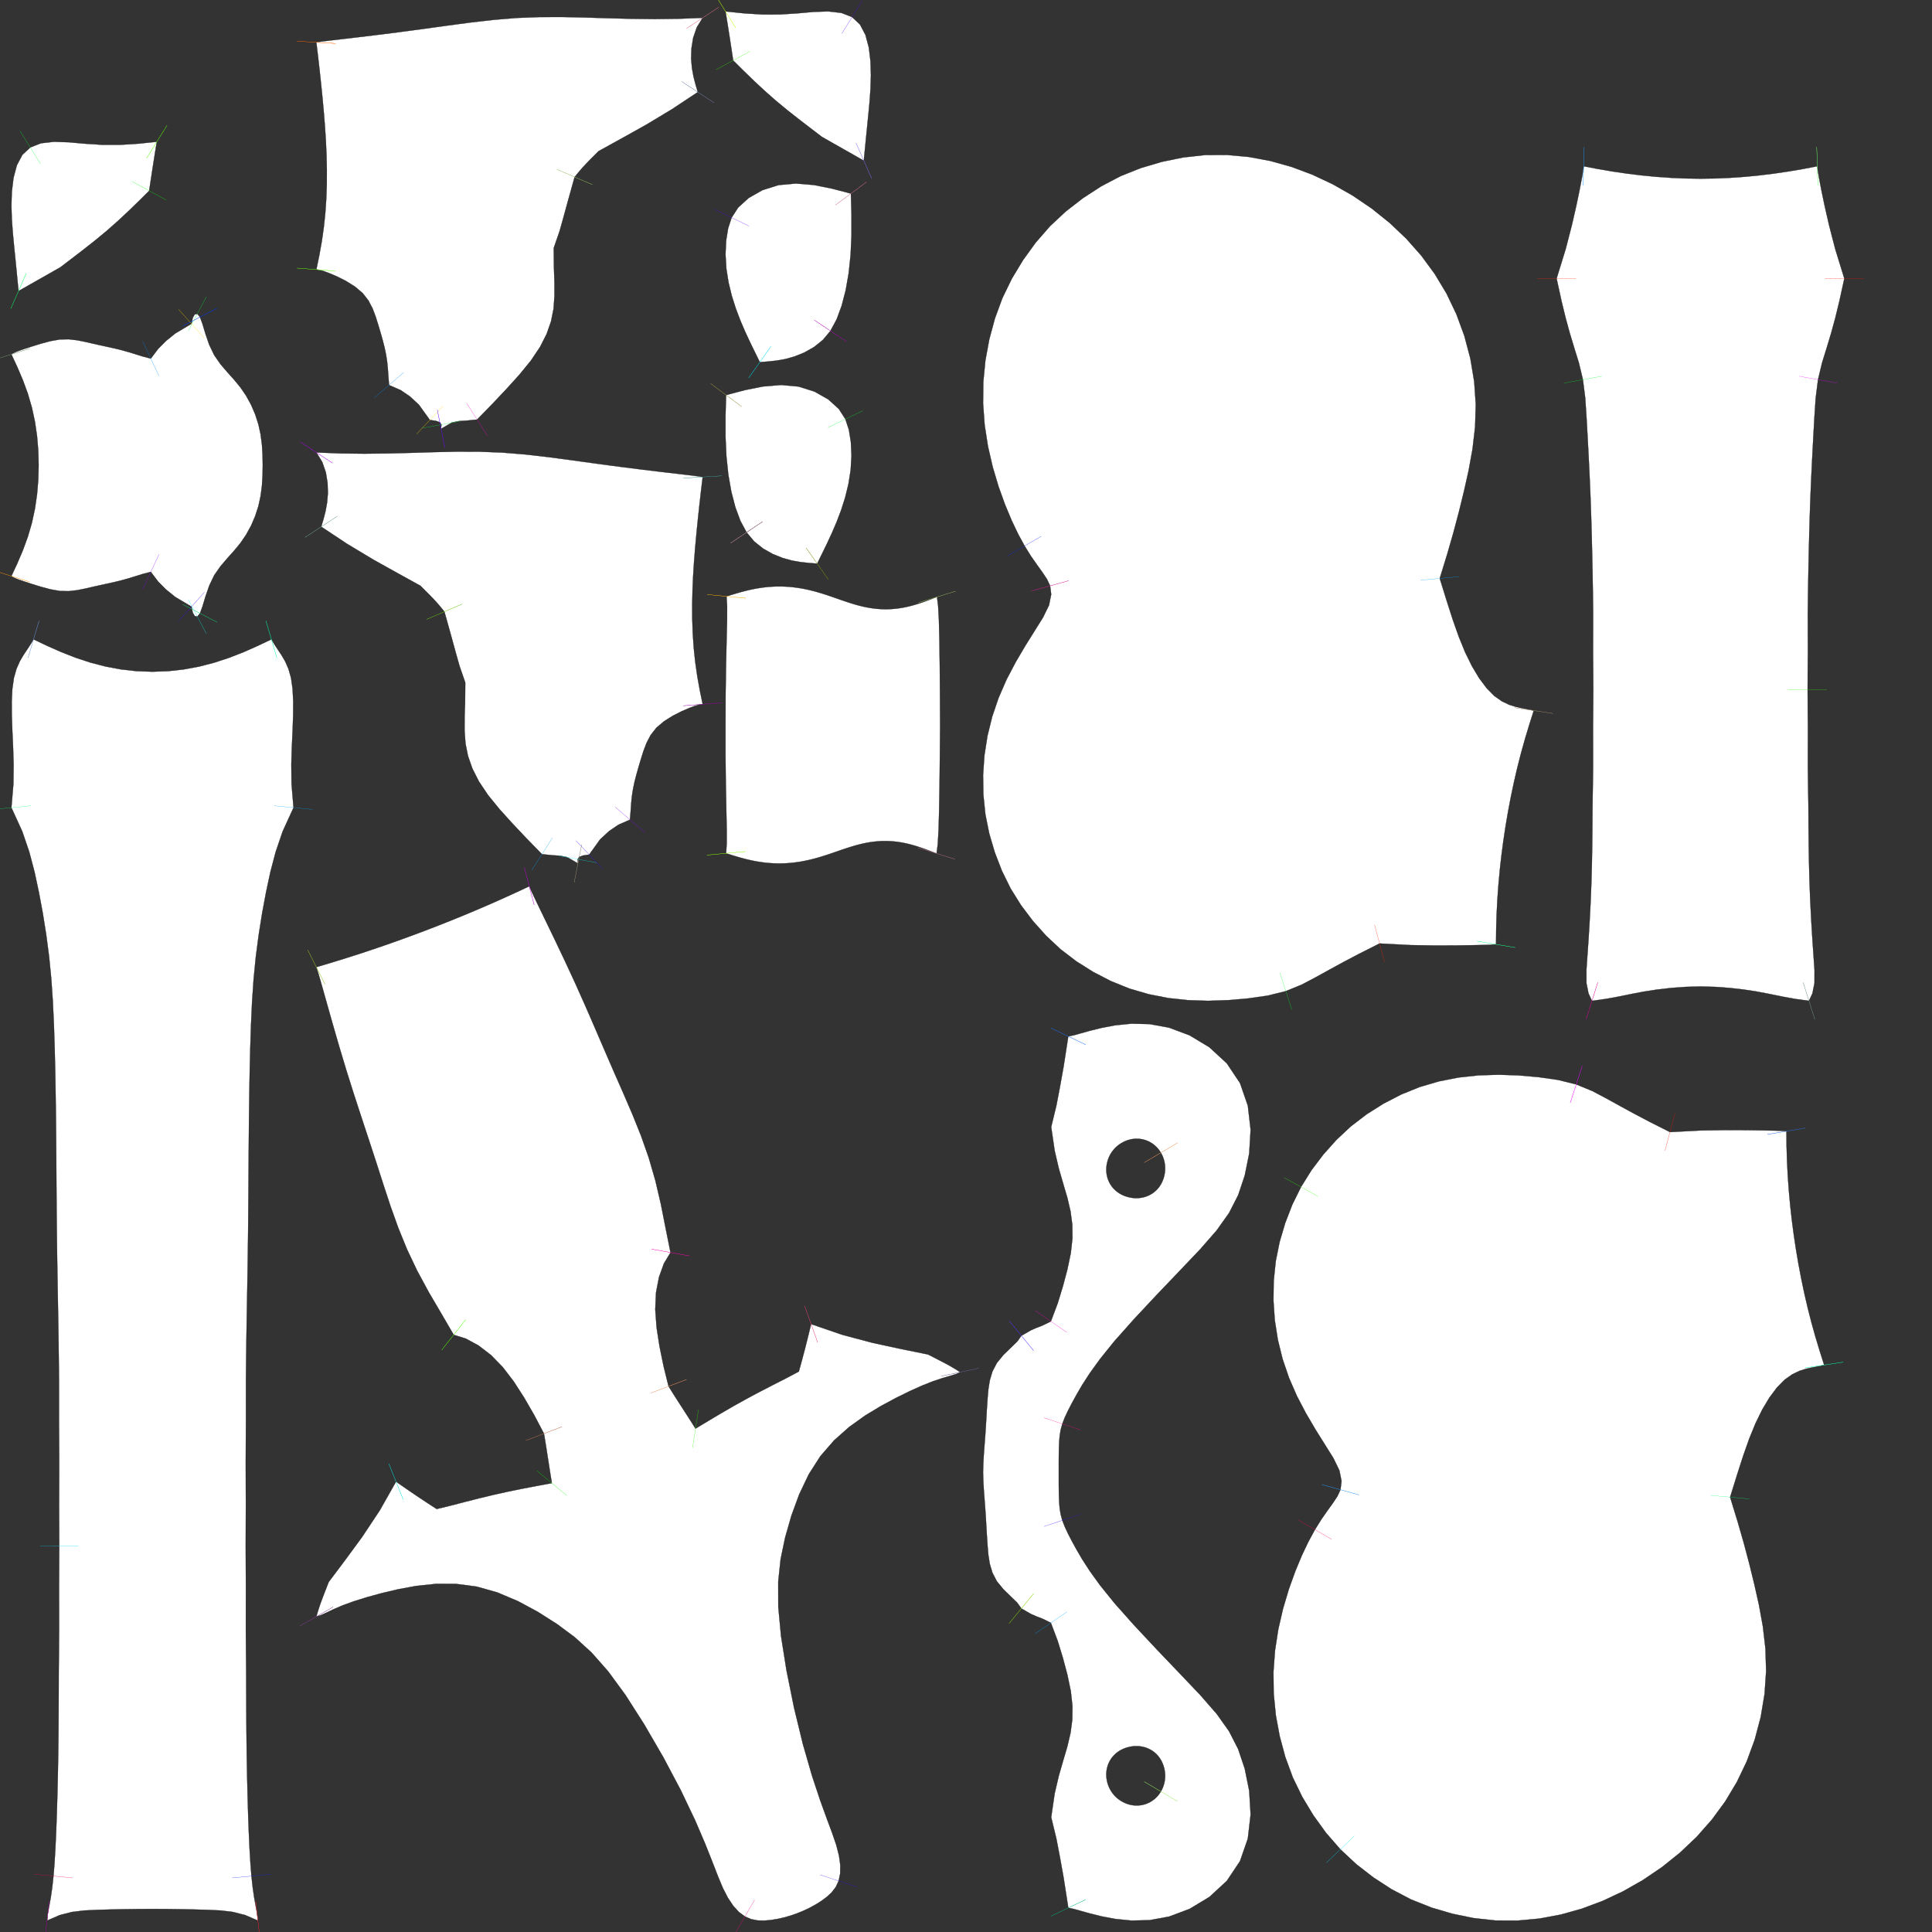 <svg xmlns="http://www.w3.org/2000/svg"
 viewBox="0 0 8637.832 8637.832"
width="8637.832mm" height="8637.832mm">
<rect x="0" y="0" width="8637.832" height="8637.832" fill="#333333" stroke="none"/>
<defs><style>.seam{stroke: #000; stroke-width:1px; fill:white} .sewinguide{stroke-width:1px;}</style></defs>
<g><path class="seam" d="M 1109.513,8113.523 1106.932,8026.783 1104.773,7936.263 1103.106,7843.898 1102.03,7751.047 1101.363,7657.963 1100.956,7564.679 1100.694,7471.133 1099.852,7377.679 1099.172,7284.766 1099.245,7191.907 1099.442,7098.589 1098.96,7005.266 1098.563,6912.429 1098.863,6819.602 1099.24,6726.296 1098.909,6632.983 1098.658,6540.151 1099.114,6447.326 1099.675,6354.03 1099.598,6260.732 1099.69,6167.913 1100.59,6075.132 1101.822,5981.993 1103.327,5888.421 1104.988,5793.901 1106.658,5697.933 1108.18,5600.147 1109.408,5500.47 1110.342,5399.575 1111.059,5298.24 1111.692,5197.139 1112.413,5096.634 1113.356,4996.331 1114.643,4895.561 1116.415,4793.538 1118.851,4689.699 1122.214,4584.909 1126.996,4480.444 1133.946,4377.581 1143.838,4277.332 1156.716,4179.27 1171.993,4083.167 1189.353,3989.886 1208.889,3898.616 1232.648,3808.41 1263.96,3716.741 1288.209,3663.734 1312.377,3610.898 1303.494,3504.623 1302.516,3418.388 1304.914,3339.276 1308.309,3265.827 1310.705,3197.632 1310.981,3135.348 1308.17,3079.423 1301.249,3030.954 1289.675,2990.35 1274.932,2956.848 1259.053,2929.607 1244.64,2907.981 1233.574,2891.3 1225.262,2878.307 1218.893,2867.83 1213.381,2858.474 1151.981,2887.664 1089.185,2915.432 1024.885,2940.583 958.937,2962.298 891.4,2979.879 822.462,2992.765 752.429,3000.567 681.674,3003.076 610.905,3000.566 540.872,2992.762 471.936,2979.876 404.401,2962.295 338.456,2940.579 274.158,2915.429 211.365,2887.663 149.968,2858.474 144.456,2867.831 138.047,2878.284 129.775,2891.301 118.707,2907.984 104.292,2929.608 88.416,2956.848 73.671,2990.353 62.097,3030.958 55.178,3079.429 52.362,3135.354 52.646,3197.641 55.045,3265.836 58.44,3339.285 60.84,3418.399 59.857,3504.634 50.972,3610.908 75.14,3663.735 99.382,3716.754 130.694,3808.422 154.461,3898.623 173.996,3989.89 191.356,4083.168 206.639,4179.263 219.512,4277.325 229.405,4377.575 236.354,4480.436 241.136,4584.903 244.5,4689.691 246.934,4793.531 248.706,4895.554 249.992,4996.325 250.936,5096.627 251.657,5197.132 252.29,5298.234 253.007,5399.568 253.941,5500.464 255.169,5600.141 256.692,5697.927 258.362,5793.895 260.022,5888.414 261.528,5981.988 262.76,6075.126 263.66,6167.913 263.753,6260.726 263.676,6354.014 264.236,6447.319 264.692,6540.151 264.442,6632.976 264.111,6726.281 264.487,6819.595 264.788,6912.429 264.391,7005.26 263.909,7098.574 264.105,7191.9 264.178,7284.766 263.5,7377.673 262.658,7471.117 262.395,7564.672 261.988,7657.958 261.321,7751.041 260.245,7843.894 258.578,7936.259 256.42,8026.78 253.839,8113.52 250.862,8194.089 247.502,8266.54 243.624,8330.792 239.037,8387.784 233.493,8438.321 226.917,8483.488 219.99,8522.827 213.714,8556.235 210.447,8586.759 267.329,8562.248 322.324,8548.215 376.957,8541.645 433.147,8538.981 492.433,8537.293 554.302,8536.008 617.626,8535.18 681.677,8534.886 745.727,8535.18 809.051,8536.007 870.92,8537.293 930.206,8538.981 986.397,8541.643 1041.032,8548.21 1096.029,8562.242 1152.905,8586.758 1149.631,8556.233 1143.362,8522.825 1136.435,8483.487 1129.859,8438.322 1124.315,8387.787 1119.727,8330.794 1115.853,8266.543 1112.489,8194.092 1109.513,8113.523 "/><path class="sewinguide" stroke="#00a1ff" d="M 1398.359,3619.158 1226.394,3602.638 "/>
<path class="sewinguide" stroke="#00ff4f" d="M 1188.832,2775.657 1237.929,2941.29 "/>
<path class="sewinguide" stroke="#00fff0" d="M 1188.832,2775.657 1237.929,2941.29 "/>
<path class="sewinguide" stroke="#ff00a8" d="M 174.515,2775.657 125.421,2941.291 "/>
<path class="sewinguide" stroke="#00f8ff" d="M 174.515,2775.657 125.421,2941.291 "/>
<path class="sewinguide" stroke="#00ff69" d="M -35.01,3619.168 136.955,3602.648 "/>
<path class="sewinguide" stroke="#00dbff" d="M 178.41,6912.385 351.166,6912.474 "/>
<path class="sewinguide" stroke="#ff0045" d="M 153.039,8379.682 325.034,8395.886 "/>
<path class="sewinguide" stroke="#ff0011" d="M 200.819,8672.599 220.075,8500.919 "/>
<path class="sewinguide" stroke="#5e00ff" d="M 200.819,8672.599 220.075,8500.919 "/>
<path class="sewinguide" stroke="#ff4300" d="M 1162.528,8672.599 1143.281,8500.918 "/>
<path class="sewinguide" stroke="#ff0051" d="M 1162.528,8672.599 1143.281,8500.918 "/>
<path class="sewinguide" stroke="#0018ff" d="M 1210.312,8379.683 1038.318,8395.89 "/>
</g>
<g><path class="seam" d="M 5140.728,7821.12 5146.994,7824.575 5153.026,7828.398 5158.812,7832.569 5164.331,7837.067 5169.567,7841.871 5174.499,7846.961 5179.113,7852.326 5183.396,7857.945 5187.339,7863.81 5190.978,7869.867 5194.262,7876.092 5197.215,7882.489 5199.852,7888.969 5202.153,7895.533 5204.116,7902.161 5205.744,7908.84 5207.038,7915.556 5208.045,7922.28 5208.723,7929 5209.078,7935.706 5209.115,7942.383 5208.838,7949.012 5208.25,7955.58 5207.361,7962.073 5206.172,7968.476 5204.694,7974.777 5202.933,7980.962 5200.896,7987.021 5198.594,7992.941 5196.036,7998.71 5193.23,8004.32 5190.185,8009.761 5186.908,8015.025 5183.408,8020.103 5179.689,8024.989 5175.761,8029.673 5171.631,8034.148 5167.308,8038.407 5162.802,8042.444 5158.118,8046.251 5153.267,8049.822 5148.255,8053.151 5143.095,8056.233 5137.791,8059.06 5132.354,8061.628 5126.794,8063.93 5121.119,8065.96 5115.34,8067.714 5109.467,8069.186 5103.511,8070.372 5097.483,8071.267 5091.393,8071.868 5085.255,8072.171 5079.08,8072.172 5072.881,8071.869 5066.672,8071.26 5060.467,8070.344 5054.279,8069.119 5048.122,8067.585 5042.008,8065.739 5035.961,8063.59 5029.992,8061.135 5024.102,8058.375 5018.347,8055.326 5012.671,8052.108 5007.157,8048.621 5001.821,8044.873 4996.678,8040.873 4991.737,8036.632 4987.013,8032.161 4982.517,8027.473 4978.257,8022.581 4974.242,8017.502 4970.48,8012.248 4966.977,8006.838 4963.738,8001.288 4960.772,7995.613 4958.079,7989.827 4955.661,7983.948 4953.519,7977.991 4951.655,7971.974 4950.067,7965.91 4948.756,7959.816 4947.724,7953.701 4946.968,7947.583 4946.491,7941.467 4946.289,7935.369 4946.361,7929.301 4946.712,7923.269 4947.336,7917.285 4948.234,7911.356 4949.408,7905.494 4950.857,7899.706 4952.58,7893.997 4954.579,7888.383 4956.852,7882.865 4959.401,7877.453 4962.224,7872.153 4965.325,7866.976 4968.703,7861.928 4972.359,7857.021 4976.288,7852.267 4980.491,7847.68 4984.963,7843.27 4989.699,7839.053 4994.692,7835.04 4999.934,7831.246 5005.421,7827.679 5011.153,7824.352 5017.125,7821.274 5023.328,7818.461 5029.727,7815.935 5036.317,7813.709 5043.084,7811.793 5050.047,7810.09 5057.109,7808.713 5064.244,7807.686 5071.424,7807.02 5078.627,7806.731 5085.822,7806.817 5092.97,7807.282 5100.068,7808.136 5107.097,7809.378 5114.063,7810.955 5120.901,7812.931 5127.632,7815.294 5134.239,7818.045 5140.728,7821.12 M 4634.305,5936.404 4609.362,5947.36 4566.522,5971.979 4548.283,5997.48 4519.176,6025.743 4486.225,6057.702 4456.955,6093.449 4437.037,6131.722 4425.186,6171.532 4418.804,6211.839 4415.315,6252.282 4412.595,6292.919 4410.167,6333.95 4407.76,6375.085 4405.05,6416.383 4401.915,6457.606 4398.805,6498.823 4396.353,6540.135 4395.177,6581.709 4396.35,6623.307 4398.802,6664.621 4401.913,6705.839 4405.05,6747.063 4407.764,6788.36 4410.157,6829.495 4412.598,6870.526 4415.314,6911.164 4418.8,6951.609 4425.176,6991.919 4437.025,7031.735 4456.949,7070.008 4486.23,7105.753 4519.175,7137.718 4548.319,7165.975 4566.521,7191.481 4609.358,7216.139 4634.305,7227.068 4660.044,7236.774 4698.47,7255.672 4729.098,7337.169 4752.187,7412.709 4772.206,7488.059 4787.393,7560.648 4794.77,7626.933 4794.077,7688.504 4786.162,7747.937 4772.193,7807.727 4753.774,7870.285 4733.874,7939.175 4715.257,8018.816 4699.758,8124.841 4723.011,8220.785 4739.166,8305.153 4755.253,8394.695 4765.78,8462.571 4776.224,8529.969 4800.31,8534.77 4831.898,8543.528 4872.667,8554.984 4924.29,8567.776 4985.85,8579.465 5058.576,8586.792 5139.832,8584.891 5227.016,8568.916 5318.552,8534.53 5407.165,8481.131 5485.018,8409.347 5544.015,8321.065 5579.011,8220.13 5591.475,8112.572 5585.129,8006.217 5565.209,7907.715 5535.863,7820.217 5495.182,7740.593 5467.663,7701.835 5440.177,7663.145 5403.675,7621.251 5367.095,7579.254 5320.772,7530.546 5274.288,7481.675 5222.645,7427.644 5170.839,7373.438 5120.179,7319.28 5069.393,7264.987 5026.032,7216.201 4982.598,7167.332 4950.622,7127.687 4918.618,7088.008 4872.828,7024.658 4838.882,6972.257 4813.564,6928.864 4792.302,6890.149 4774.681,6856.123 4760.397,6825.465 4749.548,6797.384 4742.247,6770.729 4737.88,6744.416 4735.594,6717.724 4734.538,6690.654 4733.972,6663.465 4733.693,6636.254 4733.63,6609.013 4733.69,6581.735 4733.63,6554.453 4733.693,6527.211 4733.971,6500 4734.537,6472.811 4735.591,6445.741 4737.872,6419.047 4742.247,6392.734 4749.547,6366.076 4760.402,6337.999 4774.686,6307.342 4792.302,6273.312 4813.559,6234.595 4838.884,6191.208 4872.816,6138.793 4918.619,6075.454 4950.624,6035.771 4982.599,5996.129 5026.035,5947.257 5069.394,5898.475 5120.182,5844.177 5170.84,5790.024 5222.649,5735.809 5274.288,5681.787 5320.777,5632.901 5367.097,5584.193 5403.676,5542.212 5440.197,5500.315 5467.663,5461.628 5495.181,5422.862 5535.854,5343.243 5565.199,5255.749 5585.121,5157.251 5591.47,5050.897 5579.008,4943.339 5544.016,4842.399 5485.017,4754.123 5407.166,4682.338 5318.556,4628.937 5227.021,4594.551 5139.835,4578.579 5058.579,4576.675 4985.851,4584 4924.293,4595.689 4872.67,4608.48 4831.9,4619.937 4800.314,4628.702 4776.221,4633.508 4765.783,4700.893 4755.238,4768.77 4739.168,4858.313 4723.015,4942.681 4699.76,5038.621 4715.252,5144.649 4733.853,5224.293 4753.768,5293.176 4772.168,5355.729 4786.147,5415.526 4794.064,5474.961 4794.762,5536.533 4787.388,5602.817 4772.207,5675.405 4752.19,5750.755 4729.101,5826.294 4698.463,5907.804 4660.038,5926.675 4634.305,5936.404 M 5198.602,5170.53 5200.903,5176.45 5202.939,5182.509 5204.7,5188.695 5206.179,5194.996 5207.366,5201.399 5208.256,5207.892 5208.842,5214.46 5209.12,5221.09 5209.081,5227.767 5208.726,5234.473 5208.047,5241.194 5207.041,5247.916 5205.744,5254.634 5204.116,5261.313 5202.152,5267.941 5199.851,5274.505 5197.213,5280.984 5194.258,5287.385 5190.973,5293.608 5187.333,5299.664 5183.388,5305.529 5179.106,5311.148 5174.491,5316.511 5169.559,5321.601 5164.323,5326.405 5158.802,5330.902 5153.016,5335.073 5146.983,5338.895 5140.717,5342.35 5134.24,5345.417 5127.62,5348.172 5120.89,5350.535 5114.047,5352.513 5107.092,5354.085 5100.058,5355.329 5092.958,5356.183 5085.812,5356.647 5078.617,5356.733 5071.413,5356.443 5064.233,5355.776 5057.098,5354.747 5050.038,5353.37 5043.077,5351.667 5036.308,5349.747 5029.718,5347.518 5023.321,5344.993 5017.12,5342.18 5011.148,5339.102 5005.416,5335.776 4999.929,5332.209 4994.687,5328.414 4989.696,5324.402 4984.96,5320.183 4980.488,5315.774 4976.287,5311.186 4972.357,5306.431 4968.702,5301.526 4965.325,5296.478 4962.225,5291.301 4959.401,5286.002 4956.852,5280.59 4954.579,5275.072 4952.58,5269.458 4950.857,5263.75 4949.409,5257.961 4948.235,5252.099 4947.336,5246.17 4946.713,5240.186 4946.363,5234.154 4946.291,5228.086 4946.493,5221.988 4946.971,5215.873 4947.727,5209.754 4948.759,5203.639 4950.07,5197.545 4951.659,5191.482 4953.523,5185.464 4955.665,5179.508 4958.083,5173.628 4960.778,5167.843 4963.744,5162.167 4966.983,5156.618 4970.486,5151.208 4974.249,5145.955 4978.264,5140.875 4982.525,5135.983 4987.022,5131.296 4991.746,5126.826 4996.686,5122.585 5001.831,5118.586 5007.167,5114.838 5012.681,5111.352 5018.357,5108.133 5024.122,5105.083 5030.002,5102.326 5035.972,5099.872 5042.019,5097.723 5048.133,5095.877 5054.289,5094.344 5060.477,5093.119 5066.682,5092.203 5072.891,5091.594 5079.091,5091.292 5085.265,5091.294 5091.403,5091.597 5097.492,5092.198 5103.521,5093.093 5109.478,5094.279 5115.35,5095.752 5121.129,5097.506 5126.803,5099.537 5132.363,5101.839 5137.801,5104.406 5143.104,5107.234 5148.264,5110.316 5153.275,5113.645 5158.126,5117.217 5162.81,5121.024 5167.317,5125.061 5171.639,5129.32 5175.769,5133.796 5179.697,5138.48 5183.415,5143.366 5186.916,5148.444 5190.192,5153.709 5193.238,5159.15 5196.043,5164.76 5198.602,5170.53 "/><path class="sewinguide" stroke="#00ffd5" d="M 5115.808,7965.837 5264.562,8053.684 "/>
<path class="sewinguide" stroke="#ffde00" d="M 5115.808,7965.837 5264.562,8053.684 "/>
<path class="sewinguide" stroke="#bf00ff" d="M 4511.729,5905.205 4621.316,6038.754 "/>
<path class="sewinguide" stroke="#0059ff" d="M 4511.729,5905.205 4621.316,6038.754 "/>
<path class="sewinguide" stroke="#ff9300" d="M 4511.677,7258.214 4621.366,7124.748 "/>
<path class="sewinguide" stroke="#27ff00" d="M 4511.677,7258.214 4621.366,7124.748 "/>
<path class="sewinguide" stroke="#00a6ff" d="M 4627.304,7304.626 4769.637,7206.718 "/>
<path class="sewinguide" stroke="#004cff" d="M 4698.3,8567.237 4854.149,8492.7 "/>
<path class="sewinguide" stroke="#00ff23" d="M 4698.3,8567.237 4854.149,8492.7 "/>
<path class="sewinguide" stroke="#3600ff" d="M 4831.537,6770.197 4667.56,6824.571 "/>
<path class="sewinguide" stroke="#ff008e" d="M 4831.533,6393.271 4667.561,6338.883 "/>
<path class="sewinguide" stroke="#00ffe4" d="M 4698.298,4596.235 4854.143,4670.781 "/>
<path class="sewinguide" stroke="#2800ff" d="M 4698.298,4596.235 4854.143,4670.781 "/>
<path class="sewinguide" stroke="#ff00d2" d="M 4627.301,5858.844 4769.625,5956.765 "/>
<path class="sewinguide" stroke="#ff00d8" d="M 5115.814,5197.629 5264.571,5109.788 "/>
<path class="sewinguide" stroke="#d4ff00" d="M 5115.814,5197.629 5264.571,5109.788 "/>
</g>
<g><path class="seam" d="M 172.734,2079.952 171.017,2145.346 165.57,2210.332 156.162,2274.722 142.45,2338.123 124.365,2400.045 102.298,2460.284 77.344,2518.862 50.903,2575.801 57.963,2580.165 67.413,2584.872 82.689,2590.958 106.693,2599.294 140.894,2610.467 181.673,2623.135 225.095,2634.757 267.692,2642.349 307.458,2643.108 345.311,2638.696 382.044,2631.345 417.569,2623.128 451.375,2615.592 483.849,2608.554 514.922,2601.577 544.905,2594.189 574.192,2586.005 603.908,2576.892 635.716,2566.943 674.233,2556.78 707.428,2600.645 742.34,2635.751 783.9,2669.362 856.296,2712.344 861.701,2739.13 870.744,2754.584 882.093,2756.544 894.06,2742.229 905.178,2711.963 918.773,2666.665 935.672,2617.976 958.033,2571.482 985.825,2531.716 1015.895,2496.505 1046.336,2462.582 1075.153,2427.631 1100.71,2390.045 1122.717,2349.771 1140.96,2307.373 1155.238,2263.041 1165.194,2217.485 1171.158,2171.645 1174.002,2125.745 1174.726,2079.952 1174.002,2034.16 1171.159,1988.261 1165.194,1942.421 1155.242,1896.862 1140.967,1852.528 1122.716,1810.134 1100.708,1769.858 1075.15,1732.273 1046.332,1697.32 1015.897,1663.389 985.825,1628.187 958.05,1588.391 935.681,1541.916 918.773,1493.239 905.206,1447.933 894.059,1417.675 882.093,1403.36 870.742,1405.321 861.7,1420.776 856.16,1447.538 783.893,1490.54 742.336,1524.158 707.423,1559.265 674.206,1603.145 635.707,1592.971 603.903,1583.01 574.187,1573.899 544.9,1565.715 514.917,1558.327 483.844,1551.349 451.371,1544.304 417.563,1536.777 382.037,1528.562 345.304,1521.21 307.451,1516.799 267.692,1517.555 225.088,1525.148 181.666,1536.769 140.885,1549.441 106.691,1560.611 82.688,1568.946 67.413,1575.032 57.987,1579.795 50.903,1584.103 77.347,1641.046 102.302,1699.629 124.37,1759.87 142.454,1821.794 156.165,1885.195 165.572,1949.586 171.018,2014.571 172.734,2079.952 "/><path class="sewinguide" stroke="#ff0026" d="M -31.457,2549.762 133.263,2601.84 "/>
<path class="sewinguide" stroke="#efff00" d="M -31.457,2549.762 133.263,2601.84 "/>
<path class="sewinguide" stroke="#8900ff" d="M 637.494,2634.956 710.973,2478.605 "/>
<path class="sewinguide" stroke="#3800ff" d="M 798.628,2776.652 913.964,2648.035 "/>
<path class="sewinguide" stroke="#00fff4" d="M 922.539,2832.869 841.648,2680.22 "/>
<path class="sewinguide" stroke="#007dff" d="M 970.764,2781.948 817.355,2702.51 "/>
<path class="sewinguide" stroke="#27ff00" d="M 970.764,2781.948 817.355,2702.51 "/>
<path class="sewinguide" stroke="#000eff" d="M 970.741,1377.912 817.377,1457.438 "/>
<path class="sewinguide" stroke="#0059ff" d="M 970.741,1377.912 817.377,1457.438 "/>
<path class="sewinguide" stroke="#00ff36" d="M 922.534,1327.034 841.651,1479.686 "/>
<path class="sewinguide" stroke="#ffde00" d="M 798.495,1383.226 913.824,1511.85 "/>
<path class="sewinguide" stroke="#008cff" d="M 637.465,1524.97 710.948,1681.319 "/>
<path class="sewinguide" stroke="#3500ff" d="M -31.459,1610.135 133.266,1558.072 "/>
<path class="sewinguide" stroke="#a2ff00" d="M -31.459,1610.135 133.266,1558.072 "/>
</g>
<g><path class="seam" d="M 4438.354,2087.96 4464.452,2175.421 4493.16,2255.191 4522.749,2326.186 4552.057,2387.713 4580.926,2440.771 4609.298,2486.308 4636.603,2525.438 4661.148,2559.634 4681.034,2589.559 4694.918,2619.244 4699.794,2657.491 4690.083,2705.662 4663.298,2760.556 4625.045,2821.647 4583.249,2888.472 4540.805,2960.778 4500.261,3037.985 4464.786,3119.46 4436.148,3203.656 4414.887,3289.841 4401.202,3377.292 4395.215,3465.232 4396.479,3553.256 4405.541,3641.136 4422.997,3727.625 4447.837,3811.686 4479.441,3893.462 4518.482,3972.657 4565.2,4047.643 4618.139,4117.749 4676.739,4183.346 4741.485,4243.892 4812.035,4297.891 4886.984,4345.157 4965.936,4386.048 5049.006,4419.783 5135.199,4445.015 5222.973,4462.271 5311.721,4471.851 5401.071,4474.668 5490.598,4471.73 5579.996,4463.959 5667.266,4451.534 5748.809,4431.41 5820.721,4401.908 5884.804,4368.046 5944.945,4334.815 6006.265,4301.42 6074.623,4265.356 6167.922,4218.288 6237.568,4221.926 6307.165,4225.561 6417.412,4227.331 6510.806,4227.036 6583.046,4225.968 6631.682,4224.973 6661.25,4224.054 6678.132,4223.127 6688.657,4222.183 6689.306,4156.297 6691.27,4090.087 6694.614,4023.878 6699.331,3957.722 6705.393,3891.646 6712.762,3825.664 6721.404,3759.803 6731.301,3694.087 6742.454,3628.524 6754.874,3563.119 6768.594,3497.905 6783.674,3432.93 6800.174,3368.257 6818.102,3303.961 6837.347,3240.121 6857.395,3176.953 6847.212,3174.766 6835.445,3172.304 6820.781,3169.322 6801.588,3165.472 6776.815,3160.024 6747.39,3150.853 6714.879,3135.382 6680.778,3111.248 6646.643,3076.685 6613.017,3031.808 6580.837,2978.064 6550.562,2916.352 6522.483,2847.588 6495.754,2772.086 6468.973,2688.918 6437.03,2586.01 6454.36,2529.603 6471.673,2473.246 6498.619,2379.355 6522.858,2287.994 6545.283,2196.624 6566.232,2103.063 6583.623,2007.283 6595.022,1909.133 6598.105,1808.633 6591.102,1706.045 6573.956,1603.095 6547.143,1501.866 6511.289,1404.341 6467.081,1312.01 6414.86,1225.036 6354.892,1143.385 6287.442,1067.098 6212.937,996.376 6132.393,931.808 6047.071,874.011 5958.308,823.534 5867.303,780.804 5774.477,746.068 5679.967,719.583 5583.822,701.67 5486.14,692.718 5387.518,693.108 5289.666,703.891 5194.227,723.559 5100.959,751.077 5010.009,787.335 4923.38,832.808 4842.075,885.607 4765.542,944.9 4694.263,1011.431 4630.244,1084.897 4573.715,1163.21 4523.875,1245.804 4481.411,1333.149 4447.973,1424.243 4423.007,1517.129 4405.573,1611.508 4396.249,1707.401 4395.213,1803.891 4402.259,1900.171 4417.042,1995.459 4438.354,2087.96 "/><path class="sewinguide" stroke="#0018ff" d="M 4506.224,2484.14 4655.628,2397.401 "/>
<path class="sewinguide" stroke="#ff4300" d="M 4611.657,2642.238 4778.18,2596.251 "/>
<path class="sewinguide" stroke="#b300ff" d="M 4611.657,2642.238 4778.18,2596.251 "/>
<path class="sewinguide" stroke="#00ff24" d="M 5775.388,4513.597 5722.23,4349.223 "/>
<path class="sewinguide" stroke="#ff2600" d="M 6190.168,4301.753 6145.676,4134.824 "/>
<path class="sewinguide" stroke="#3bff00" d="M 6773.853,4236.428 6603.461,4207.938 "/>
<path class="sewinguide" stroke="#00fff8" d="M 6773.853,4236.428 6603.461,4207.938 "/>
<path class="sewinguide" stroke="#00fff0" d="M 6942.805,3189.846 6771.984,3164.06 "/>
<path class="sewinguide" stroke="#ff2600" d="M 6942.805,3189.846 6771.984,3164.06 "/>
<path class="sewinguide" stroke="#00a1ff" d="M 6523.047,2578.12 6351.013,2593.899 "/>
</g>
<g><path class="seam" d="M 1950.243,2690.951 1969.959,2713.892 1986.885,2734.74 2001.559,2787.175 2016.127,2839.303 2035.568,2910.45 2054.194,2976.789 2080.205,3051.956 2079.357,3139.381 2077.056,3206.525 2076.979,3266.501 2081.06,3323.481 2092.246,3379.686 2112.01,3436.391 2141.585,3494.559 2182.234,3555.163 2234.005,3618.615 2291.928,3682.569 2353.406,3747.749 2423.048,3819.115 2472.448,3824.063 2504.584,3825.906 2535.542,3832.181 2583.99,3860.403 2582.546,3841.468 2589.288,3831.532 2606.774,3824.955 2634.09,3820.996 2683.353,3752.603 2723.395,3715.711 2764.935,3687.428 2816.615,3664.919 2819.915,3623.496 2822.198,3590.299 2825.467,3558.58 2830.279,3527.522 2836.909,3496.169 2845.126,3463.987 2854.585,3430.641 2865.028,3395.565 2876.495,3358.893 2890.487,3321.979 2909.053,3286.502 2934.627,3253.794 2968.963,3224.763 3008.599,3199.865 3048.257,3179.819 3082.413,3165.227 3106.835,3156.076 3122.902,3151.265 3133.6,3149.255 3141.689,3148.586 3128.763,3085.974 3117.391,3022.556 3108.265,2958.73 3101.558,2894.666 3097.244,2830.527 3095.089,2766.425 3094.832,2702.446 3096.219,2638.643 3099.022,2575.033 3103.081,2511.563 3108.102,2448.178 3113.879,2384.884 3120.236,2321.656 3127.032,2258.422 3134.194,2195.265 3141.712,2132.468 3130.38,2130.698 3112.764,2128.268 3082.968,2124.563 3034.921,2118.9 2964.598,2110.696 2876.091,2100.061 2775.487,2087.365 2722.154,2080.268 2668.855,2073.174 2615.071,2065.702 2561.362,2058.242 2507.853,2051.088 2454.394,2043.94 2348.605,2031.812 2244.6,2023.322 2142.341,2019.396 2041.449,2019.202 1940.67,2021.399 1838.767,2024.557 1734.685,2027.196 1629.204,2028.365 1575.444,2027.729 1521.807,2027.087 1467.829,2024.955 1414.474,2022.844 1440.876,2065.84 1456.864,2112.317 1464.57,2159.974 1465.922,2205.739 1462.329,2247.309 1455.529,2284.989 1446.462,2320.442 1436.187,2355.014 1494.434,2393.586 1552.771,2432.217 1610.963,2467.175 1669.106,2502.105 1723.635,2532.499 1778.129,2562.874 1828.688,2590.796 1879.838,2619.042 1923.893,2663.142 1950.243,2690.951 "/><path class="sewinguide" stroke="#ff7800" d="M 1907.566,2768.943 2066.203,2700.537 "/>
<path class="sewinguide" stroke="#00ff23" d="M 1907.566,2768.943 2066.203,2700.537 "/>
<path class="sewinguide" stroke="#00a6ff" d="M 2376.43,3891.834 2469.665,3746.396 "/>
<path class="sewinguide" stroke="#007dff" d="M 2567.247,3945.143 2600.733,3775.663 "/>
<path class="sewinguide" stroke="#ff9300" d="M 2567.247,3945.143 2600.733,3775.663 "/>
<path class="sewinguide" stroke="#00fff4" d="M 2667.505,3857.059 2497.586,3825.877 "/>
<path class="sewinguide" stroke="#3800ff" d="M 2693.411,3883.783 2574.769,3758.209 "/>
<path class="sewinguide" stroke="#8900ff" d="M 2882.106,3721.24 2751.123,3608.597 "/>
<path class="sewinguide" stroke="#ff0026" d="M 3227.816,3142.002 3055.562,3155.169 "/>
<path class="sewinguide" stroke="#4900ff" d="M 3227.816,3142.002 3055.562,3155.169 "/>
<path class="sewinguide" stroke="#9500ff" d="M 3227.94,2127.374 3055.484,2137.561 "/>
<path class="sewinguide" stroke="#00ff37" d="M 3227.94,2127.374 3055.484,2137.561 "/>
<path class="sewinguide" stroke="#4300ff" d="M 1342.356,1975.302 1486.592,2070.386 "/>
<path class="sewinguide" stroke="#ff00ec" d="M 1342.356,1975.302 1486.592,2070.386 "/>
<path class="sewinguide" stroke="#ff6a00" d="M 1363.958,2402.386 1508.417,2307.641 "/>
<path class="sewinguide" stroke="#00c0ff" d="M 1363.958,2402.386 1508.417,2307.641 "/>
</g>
<g><path class="seam" d="M 3388.125,8586.241 3417.939,8586.872 3448.104,8584.085 3477.807,8579.179 3507.284,8572.436 3536.275,8564.017 3564.718,8554.041 3592.613,8542.63 3619.889,8529.69 3646.414,8515.173 3671.891,8499.135 3696.309,8481.203 3718.195,8460.947 3736.341,8437.429 3749.485,8409.607 3756.445,8376.821 3757.011,8339.246 3751.188,8296.669 3738.987,8249.12 3720.624,8195.392 3696.482,8130.47 3666.585,8048.019 3648.535,7993.612 3630.52,7939.308 3610.136,7868.687 3589.782,7798.165 3570.005,7716.92 3550.257,7635.782 3533.37,7552.321 3516.509,7468.98 3504.204,7391.595 3491.926,7314.349 3485.777,7248.799 3479.637,7183.322 3479.516,7127.381 3479.395,7071.59 3490.084,6970.93 3510.322,6874.108 3538.268,6776.442 3573.271,6680.944 3616.13,6591.136 3667.893,6510.36 3728.877,6440.095 3797.055,6379.539 3868.802,6328.233 3939.69,6285.507 4005.787,6249.995 4066.837,6219.94 4122.852,6194.744 4172.48,6175.086 4214.279,6161.251 4248.345,6151.363 4274.628,6143.178 4293.056,6134.736 4269.767,6120.131 4242.659,6104.314 4207.332,6085.588 4149.189,6055.69 4089.302,6043.526 4030.013,6031.483 3966.111,6017.708 3902.251,6003.94 3833.506,5985.676 3764.825,5967.425 3695.457,5943.616 3626.348,5919.896 3613.414,5972.983 3600.08,6026.172 3586.082,6079.125 3571.541,6131.953 3513.706,6162.628 3455.177,6192.464 3396.662,6222.663 3338.441,6253.722 3280.671,6285.873 3223.379,6319.017 3166.497,6352.891 3109.669,6387.157 3079.419,6339.61 3049.101,6292.498 3018.765,6245.439 2989.023,6198.103 2966.735,6107.616 2948.803,6020.054 2935.57,5935.16 2929.655,5854.441 2933.091,5778.795 2946.431,5709.518 2968.298,5649.024 2997.832,5599.931 2986.942,5545.609 2975.986,5491.131 2965.349,5437.29 2954.722,5383.478 2930.017,5277.734 2900.417,5175.741 2865.77,5077.404 2827.341,4981.723 2786.581,4887.223 2744.637,4791.957 2702.422,4694.63 2659.738,4595.546 2637.963,4545.507 2616.232,4495.564 2593.898,4445.548 2571.591,4395.592 2548.818,4346.425 2526.056,4297.278 2482.231,4205.159 2443.386,4124.664 2412.283,4060.564 2391.081,4016.572 2378.196,3989.308 2370.804,3973.053 2366.242,3962.496 2308.633,3989.406 2250.707,4015.81 2192.476,4041.645 2133.988,4066.874 2075.232,4091.508 2016.21,4115.568 1956.942,4139.064 1897.444,4161.98 1837.726,4184.319 1777.797,4206.072 1717.677,4227.24 1657.375,4247.802 1596.878,4267.74 1536.173,4287.056 1475.316,4305.743 1414.363,4323.84 1417.955,4334.764 1423.211,4351.83 1431.665,4380.777 1444.997,4427.756 1464.265,4496.348 1488.621,4582.343 1516.966,4680.339 1532.551,4732.21 1548.143,4784.104 1564.605,4836.276 1581.088,4888.516 1597.973,4940.294 1614.889,4992.182 1648.71,5094.626 1681.715,5195.448 1713.556,5294.547 1745.765,5392.293 1780.514,5489.369 1819.848,5585.927 1865.375,5681.876 1917.08,5777.373 1944.841,5824.687 1972.616,5872.022 2000.566,5920.048 2028.469,5967.912 2083.138,5985.069 2139.64,6015.792 2195.587,6058.766 2248.352,6113.07 2297.503,6177.373 2343.936,6249.666 2388.662,6327.056 2431.992,6409.57 2441.163,6464.705 2449.699,6520.038 2458.28,6575.4 2467.205,6631.016 2401.952,6643.12 2336.921,6655.526 2272.069,6668.75 2207.517,6683.035 2143.35,6698.435 2079.534,6714.674 2015.946,6731.195 1952.298,6746.663 1906.392,6716.752 1860.781,6686.426 1815.511,6655.486 1770.608,6624.355 1734.646,6687.963 1698.554,6751.804 1659.282,6811.037 1619.979,6870.316 1581.339,6922.994 1542.677,6975.703 1506.315,7024.057 1469.588,7072.898 1445.931,7133.847 1431.931,7171.299 1422.145,7201.119 1414.416,7227.499 1433.804,7221.586 1458.897,7210.267 1490.945,7195.058 1531.392,7177.656 1581.567,7159.442 1640.191,7141.119 1705.808,7123.096 1778.82,7105.806 1860.202,7090.721 1947.921,7081.498 2039.108,7081.549 2131.351,7093.658 2223.679,7119.72 2315.327,7158.468 2404.891,7206.681 2490.608,7261.19 2570,7320.196 2644.793,7388.406 2681.732,7430.228 2718.758,7472.151 2757.618,7525.207 2796.52,7578.333 2838.592,7644.262 2880.741,7710.324 2923.433,7783.859 2966.183,7857.503 3005.254,7931.309 3044.372,8005.208 3075.945,8071.477 3107.558,8137.83 3130.118,8190.415 3152.718,8243.088 3185.066,8324.614 3210.091,8389.198 3232.003,8441.578 3254.429,8485.244 3278.325,8520.961 3303.685,8548.693 3330.649,8568.602 3358.944,8580.69 3388.125,8586.241 "/><path class="sewinguide" stroke="#3600ff" d="M 3831.471,8436.802 3667.5,8382.412 "/>
<path class="sewinguide" stroke="#ff7800" d="M 4377.575,6116.91 4208.537,6152.562 "/>
<path class="sewinguide" stroke="#004cff" d="M 4377.575,6116.91 4208.537,6152.562 "/>
<path class="sewinguide" stroke="#cd00ff" d="M 3597.237,5838.571 3655.459,6001.221 "/>
<path class="sewinguide" stroke="#ff6a00" d="M 3597.237,5838.571 3655.459,6001.221 "/>
<path class="sewinguide" stroke="#2dff00" d="M 3122.693,6301.766 3096.646,6472.548 "/>
<path class="sewinguide" stroke="#ff00e5" d="M 3069.835,6167.596 2908.211,6228.61 "/>
<path class="sewinguide" stroke="#e0ff00" d="M 3069.835,6167.596 2908.211,6228.61 "/>
<path class="sewinguide" stroke="#ff00ec" d="M 3082.839,5615.258 2912.824,5584.605 "/>
<path class="sewinguide" stroke="#ff0085" d="M 3082.839,5615.258 2912.824,5584.605 "/>
<path class="sewinguide" stroke="#ff00a8" d="M 2344.269,3878.959 2388.215,4046.033 "/>
<path class="sewinguide" stroke="#9500ff" d="M 2344.269,3878.959 2388.215,4046.033 "/>
<path class="sewinguide" stroke="#00ff4f" d="M 1375.367,4246.765 1453.358,4400.915 "/>
<path class="sewinguide" stroke="#ff8d00" d="M 1375.367,4246.765 1453.358,4400.915 "/>
<path class="sewinguide" stroke="#a6ff00" d="M 1975.029,6035.776 2081.908,5900.049 "/>
<path class="sewinguide" stroke="#11ff00" d="M 1975.029,6035.776 2081.908,5900.049 "/>
<path class="sewinguide" stroke="#65ff00" d="M 2351.285,6440.352 2512.699,6378.787 "/>
<path class="sewinguide" stroke="#ff008c" d="M 2351.285,6440.352 2512.699,6378.787 "/>
<path class="sewinguide" stroke="#00ff00" d="M 2400.797,6575.779 2533.614,6686.253 "/>
<path class="sewinguide" stroke="#00ffb3" d="M 1738.415,6544.199 1802.8,6704.51 "/>
<path class="sewinguide" stroke="#00d5ff" d="M 1738.415,6544.199 1802.8,6704.51 "/>
<path class="sewinguide" stroke="#ff8600" d="M 1339.361,7270.255 1489.47,7184.744 "/>
<path class="sewinguide" stroke="#2800ff" d="M 1339.361,7270.255 1489.47,7184.744 "/>
<path class="sewinguide" stroke="#ff008e" d="M 3287.364,8643.353 3373.933,8493.851 "/>
</g>
<g><path class="seam" d="M 3965.502,2723.705 3957.949,2723.735 3950.396,2723.628 3942.845,2723.385 3935.301,2723.006 3927.764,2722.493 3920.24,2721.848 3912.73,2721.072 3905.235,2720.17 3897.759,2719.144 3890.305,2717.995 3882.873,2716.731 3875.464,2715.353 3868.08,2713.867 3860.724,2712.276 3853.394,2710.587 3846.09,2708.803 3838.811,2706.931 3831.558,2704.976 3824.332,2702.944 3817.127,2700.84 3809.946,2698.671 3802.785,2696.444 3795.642,2694.163 3788.516,2691.836 3781.402,2689.47 3774.302,2687.068 3767.209,2684.64 3760.123,2682.19 3753.04,2679.725 3745.959,2677.25 3738.876,2674.773 3731.787,2672.298 3724.692,2669.832 3717.585,2667.379 3710.469,2664.946 3703.336,2662.538 3696.186,2660.16 3689.018,2657.816 3681.828,2655.513 3674.617,2653.255 3667.381,2651.047 3660.12,2648.891 3652.833,2646.795 3645.519,2644.76 3638.178,2642.791 3630.808,2640.893 3623.411,2639.067 3615.985,2637.32 3608.531,2635.652 3601.05,2634.068 3593.542,2632.57 3586.009,2631.162 3578.451,2629.844 3570.869,2628.623 3563.266,2627.498 3555.645,2626.469 3548.006,2625.541 3540.349,2624.715 3532.678,2623.991 3524.996,2623.371 3517.303,2622.856 3509.602,2622.447 3501.895,2622.144 3494.185,2621.948 3486.474,2621.865 3478.765,2621.889 3471.06,2622.021 3463.361,2622.258 3455.67,2622.602 3447.989,2623.051 3440.32,2623.604 3432.664,2624.259 3425.024,2625.015 3417.4,2625.87 3409.795,2626.823 3402.211,2627.872 3394.647,2629.014 3387.106,2630.248 3379.588,2631.571 3372.095,2632.98 3364.626,2634.472 3357.184,2636.044 3349.767,2637.692 3342.377,2639.414 3335.012,2641.204 3327.671,2643.059 3320.356,2644.974 3313.062,2646.947 3305.792,2648.973 3298.541,2651.045 3291.309,2653.16 3284.094,2655.313 3276.893,2657.497 3269.704,2659.707 3262.526,2661.939 3255.353,2664.185 3248.221,2666.429 3250.887,2710.633 3250.648,2772.776 3248.467,2864.011 3247.196,2920.693 3245.926,2977.332 3245.008,3041.367 3244.091,3105.38 3243.868,3173.095 3243.647,3240.805 3243.647,3308.513 3243.647,3376.231 3244.354,3440.237 3245.062,3504.272 3246.147,3560.899 3247.231,3617.573 3249.107,3708.772 3249.104,3770.87 3246.29,3815.047 3253.409,3817.318 3260.568,3819.591 3267.734,3821.848 3274.91,3824.086 3282.098,3826.298 3289.3,3828.478 3296.519,3830.62 3303.758,3832.722 3311.017,3834.776 3318.298,3836.778 3325.603,3838.724 3332.933,3840.608 3340.288,3842.428 3347.669,3844.178 3355.077,3845.856 3362.511,3847.457 3369.972,3848.978 3377.459,3850.417 3384.971,3851.769 3392.507,3853.031 3400.066,3854.203 3407.647,3855.28 3415.248,3856.262 3422.869,3857.145 3430.507,3857.928 3438.16,3858.611 3445.828,3859.19 3453.508,3859.666 3461.197,3860.036 3468.895,3860.302 3476.599,3860.461 3484.306,3860.512 3492.015,3860.456 3499.724,3860.288 3507.43,3860.013 3515.131,3859.631 3522.823,3859.144 3530.506,3858.552 3538.177,3857.856 3545.835,3857.058 3553.475,3856.159 3561.1,3855.16 3568.706,3854.063 3576.291,3852.87 3583.854,3851.583 3591.393,3850.204 3598.907,3848.736 3606.396,3847.183 3613.857,3845.545 3621.292,3843.828 3628.698,3842.034 3636.078,3840.165 3643.429,3838.227 3650.754,3836.222 3658.052,3834.155 3665.325,3832.03 3672.572,3829.851 3679.796,3827.621 3686.999,3825.346 3694.18,3823.031 3701.343,3820.68 3708.489,3818.299 3715.62,3815.892 3722.74,3813.465 3729.85,3811.023 3736.951,3808.573 3744.049,3806.119 3751.144,3803.668 3758.24,3801.226 3765.339,3798.798 3772.444,3796.391 3779.558,3794.01 3786.684,3791.664 3793.822,3789.358 3800.977,3787.098 3808.149,3784.89 3815.341,3782.741 3822.556,3780.658 3829.792,3778.645 3837.053,3776.709 3844.34,3774.857 3851.652,3773.093 3858.989,3771.425 3866.351,3769.856 3873.741,3768.39 3881.154,3767.034 3888.59,3765.791 3896.048,3764.667 3903.526,3763.663 3911.022,3762.785 3918.535,3762.034 3926.061,3761.415 3933.599,3760.927 3941.144,3760.575 3948.696,3760.357 3956.251,3760.276 3963.804,3760.331 3971.356,3760.523 3978.901,3760.853 3986.437,3761.319 3993.962,3761.921 4001.471,3762.656 4008.964,3763.523 4016.435,3764.521 4023.884,3765.646 4031.309,3766.894 4038.706,3768.261 4046.074,3769.747 4053.413,3771.345 4060.72,3773.049 4067.994,3774.858 4075.237,3776.766 4082.447,3778.767 4089.624,3780.856 4096.77,3783.028 4103.887,3785.275 4110.975,3787.594 4118.034,3789.977 4125.067,3792.419 4132.077,3794.913 4139.065,3797.453 4146.033,3800.033 4152.985,3802.647 4159.923,3805.288 4166.848,3807.952 4173.764,3810.632 4180.675,3813.321 4187.387,3815.94 4192.636,3774.773 4196.326,3711.153 4198.866,3620.114 4199.799,3563.374 4200.732,3506.616 4201.431,3442.437 4202.131,3378.231 4202.67,3310.322 4203.208,3242.405 4202.895,3174.488 4202.583,3106.577 4202.099,3042.367 4201.613,2978.184 4200.871,2921.416 4200.129,2864.665 4197.894,2773.589 4194.407,2709.919 4189.269,2668.714 4182.544,2671.316 4175.623,2673.988 4168.695,2676.65 4161.758,2679.296 4154.809,2681.921 4147.846,2684.518 4140.867,2687.081 4133.868,2689.605 4126.848,2692.082 4119.805,2694.506 4112.737,2696.872 4105.641,2699.174 4098.516,2701.404 4091.362,2703.558 4084.177,2705.628 4076.961,2707.611 4069.712,2709.5 4062.433,2711.289 4055.122,2712.975 4047.78,2714.552 4040.409,2716.016 4033.01,2717.363 4025.583,2718.589 4018.133,2719.69 4010.661,2720.663 4003.167,2721.506 3995.659,2722.217 3988.134,2722.793 3980.598,2723.233 3973.053,2723.538 3965.502,2723.705 "/><path class="sewinguide" stroke="#ff7700" d="M 3162.239,2658.162 3334.203,2674.695 "/>
<path class="sewinguide" stroke="#ffde00" d="M 3162.239,2658.162 3334.203,2674.695 "/>
<path class="sewinguide" stroke="#2fff00" d="M 3160.281,3823.019 3332.3,3807.076 "/>
<path class="sewinguide" stroke="#d4ff00" d="M 3160.281,3823.019 3332.3,3807.076 "/>
<path class="sewinguide" stroke="#2fff00" d="M 4269.885,3841.538 4104.889,3790.341 "/>
<path class="sewinguide" stroke="#ff00d8" d="M 4269.885,3841.538 4104.889,3790.341 "/>
<path class="sewinguide" stroke="#00ffd5" d="M 4271.836,2643.339 4106.702,2694.089 "/>
<path class="sewinguide" stroke="#ff7700" d="M 4271.836,2643.339 4106.702,2694.089 "/>
</g>
<g><path class="seam" d="M 2020.506,1888.955 2051.461,1882.705 2083.593,1880.796 2132.992,1875.892 2202.622,1804.439 2264.114,1739.352 2322.03,1675.394 2373.801,1611.942 2414.449,1551.341 2444.024,1493.174 2463.79,1436.471 2474.981,1380.266 2479.061,1323.28 2478.994,1263.318 2476.68,1196.165 2475.828,1108.739 2501.845,1033.568 2520.472,967.23 2539.914,896.081 2554.481,843.95 2569.112,791.461 2586.086,770.673 2605.799,747.729 2632.153,719.925 2676.203,675.821 2727.351,647.574 2777.911,619.653 2832.404,589.278 2886.934,558.884 2945.077,523.953 3003.269,488.996 3061.607,450.364 3119.853,411.793 3109.58,377.22 3100.511,341.768 3093.711,304.088 3090.125,262.518 3091.471,216.752 3099.179,169.095 3115.167,122.619 3141.566,79.624 3088.212,81.734 3034.229,83.869 2980.596,84.508 2926.833,85.145 2821.353,83.981 2717.274,81.335 2615.371,78.178 2514.593,75.981 2413.7,76.177 2311.441,80.101 2207.436,88.591 2101.648,100.72 2048.188,107.867 1994.678,115.02 1940.97,122.48 1887.185,129.953 1833.886,137.047 1780.553,144.144 1679.948,156.84 1591.442,167.474 1521.119,175.679 1473.073,181.342 1443.276,185.046 1425.66,187.477 1414.328,189.246 1421.847,252.044 1429.009,315.201 1435.804,378.434 1442.162,441.663 1447.939,504.958 1452.96,568.343 1457.019,631.817 1459.822,695.425 1461.209,759.229 1460.953,823.21 1458.798,887.313 1454.482,951.453 1447.775,1015.518 1438.648,1079.342 1427.276,1142.755 1414.351,1205.364 1422.441,1206.032 1433.14,1208.042 1449.208,1212.853 1473.627,1222.005 1507.786,1236.596 1547.445,1256.643 1587.08,1281.54 1621.415,1310.574 1646.986,1343.28 1665.552,1378.756 1679.544,1415.669 1691.011,1452.341 1701.46,1487.415 1710.915,1520.764 1719.13,1552.947 1725.759,1584.3 1730.572,1615.358 1733.842,1647.078 1736.137,1680.275 1739.426,1721.696 1791.111,1744.199 1832.646,1772.488 1872.693,1809.38 1921.95,1877.774 1949.268,1881.743 1966.753,1888.322 1973.591,1898.267 1972.05,1917.181 2020.506,1888.955 "/><path class="sewinguide" stroke="#ff00d2" d="M 2179.632,1948.597 2086.352,1803.188 "/>
<path class="sewinguide" stroke="#00ffe4" d="M 2648.428,825.67 2489.796,757.252 "/>
<path class="sewinguide" stroke="#ff8600" d="M 2648.428,825.67 2489.796,757.252 "/>
<path class="sewinguide" stroke="#ff002c" d="M 3192.081,459.166 3047.624,364.42 "/>
<path class="sewinguide" stroke="#00d5ff" d="M 3192.081,459.166 3047.624,364.42 "/>
<path class="sewinguide" stroke="#a6ff00" d="M 3213.682,32.079 3069.45,127.169 "/>
<path class="sewinguide" stroke="#ff00e4" d="M 3213.682,32.079 3069.45,127.169 "/>
<path class="sewinguide" stroke="#ff2600" d="M 1328.1,184.154 1500.556,194.338 "/>
<path class="sewinguide" stroke="#ff8d00" d="M 1328.1,184.154 1500.556,194.338 "/>
<path class="sewinguide" stroke="#a2ff00" d="M 1328.224,1198.783 1500.478,1211.946 "/>
<path class="sewinguide" stroke="#3bff00" d="M 1328.224,1198.783 1500.478,1211.946 "/>
<path class="sewinguide" stroke="#008cff" d="M 1673.935,1778.018 1804.917,1665.374 "/>
<path class="sewinguide" stroke="#ffde00" d="M 1862.623,1940.555 1981.278,1814.992 "/>
<path class="sewinguide" stroke="#00ff36" d="M 1888.632,1913.861 2058.55,1882.674 "/>
<path class="sewinguide" stroke="#000eff" d="M 1988.867,2001.907 1955.233,1832.456 "/>
<path class="sewinguide" stroke="#bf00ff" d="M 1988.867,2001.907 1955.233,1832.456 "/>
</g>
<g><path class="seam" d="M 7047.198,4848.244 6965.655,4828.108 6878.381,4815.668 6788.979,4807.893 6699.446,4804.945 6610.091,4807.754 6521.337,4817.326 6433.557,4834.574 6347.363,4859.794 6264.276,4893.524 6185.31,4934.414 6110.357,4981.674 6039.8,5035.661 5975.039,5096.211 5916.425,5161.811 5863.479,5231.913 5816.753,5306.89 5777.695,5386.094 5746.08,5467.88 5721.232,5551.938 5703.766,5638.424 5694.692,5726.317 5693.419,5814.354 5699.399,5902.296 5713.075,5989.754 5734.33,6075.949 5762.961,6160.156 5798.429,6241.637 5838.971,6318.865 5881.414,6391.183 5923.209,6458.017 5961.465,6519.125 5988.248,6574.028 5997.954,6622.209 5993.097,6660.474 5979.191,6690.158 5959.286,6720.077 5934.735,6754.274 5907.423,6793.409 5879.041,6838.953 5850.167,6892.025 5820.854,6953.57 5791.255,7024.587 5762.539,7104.388 5736.434,7191.89 5715.132,7284.446 5700.382,7379.804 5693.417,7476.155 5694.594,7572.643 5704.001,7668.465 5721.472,7762.774 5746.451,7855.583 5779.881,7946.608 5822.334,8033.915 5872.16,8116.479 5928.665,8194.753 5992.651,8268.185 6063.912,8334.707 6140.429,8393.99 6221.702,8446.771 6308.294,8492.234 6399.232,8528.496 6492.486,8556.016 6587.895,8575.682 6685.715,8586.47 6784.329,8586.872 6881.994,8577.929 6978.125,8560.026 7072.623,8533.553 7165.439,8498.831 7256.434,8456.116 7345.189,8405.654 7430.507,8347.873 7511.048,8283.32 7585.552,8212.616 7653.001,8136.343 7712.973,8054.705 7765.198,7967.744 7809.417,7875.426 7845.28,7777.911 7872.102,7676.692 7889.258,7573.748 7896.272,7471.166 7893.199,7370.668 7881.81,7272.521 7864.43,7176.741 7843.486,7083.18 7821.07,6991.809 7796.835,6900.448 7769.906,6806.555 7752.596,6750.193 7735.273,6693.783 7767.218,6590.874 7794.018,6507.711 7820.756,6432.21 7848.843,6363.447 7879.125,6301.735 7911.312,6247.992 7944.944,6203.116 7979.084,6168.555 8013.19,6144.424 8045.705,6128.953 8075.13,6119.788 8099.906,6114.343 8119.1,6110.496 8133.765,6107.516 8145.533,6105.055 8155.715,6102.868 8135.672,6039.693 8116.433,5975.846 8098.51,5911.545 8082.017,5846.867 8066.943,5781.889 8053.228,5716.67 8040.815,5651.262 8029.668,5585.694 8019.776,5519.975 8011.142,5454.11 8003.778,5388.125 7997.721,5322.044 7993.011,5255.886 7989.674,5189.674 7987.717,5123.461 7987.073,5057.572 7976.548,5056.627 7959.665,5055.699 7930.096,5054.777 7881.459,5053.776 7809.214,5052.701 7715.815,5052.395 7605.564,5054.156 7535.962,5057.785 7466.314,5061.415 7373.013,5014.336 7304.657,4978.263 7243.337,4944.86 7183.195,4911.625 7119.109,4877.756 7047.198,4848.244 "/><path class="sewinguide" stroke="#ed00ff" d="M 7073.787,4766.06 7020.609,4930.428 "/>
<path class="sewinguide" stroke="#32ff00" d="M 5741.272,5264.894 5892.235,5348.887 "/>
<path class="sewinguide" stroke="#5e00ff" d="M 5909.835,6637.483 6076.359,6683.466 "/>
<path class="sewinguide" stroke="#00ffea" d="M 5909.835,6637.483 6076.359,6683.466 "/>
<path class="sewinguide" stroke="#ff0045" d="M 5804.341,6795.582 5953.741,6882.325 "/>
<path class="sewinguide" stroke="#00dbff" d="M 5930.537,8328.21 6054.765,8208.159 "/>
<path class="sewinguide" stroke="#00ff69" d="M 7821.29,6701.677 7649.256,6685.888 "/>
<path class="sewinguide" stroke="#00ff37" d="M 8241.127,6089.983 8070.304,6115.754 "/>
<path class="sewinguide" stroke="#00f8ff" d="M 8241.127,6089.983 8070.304,6115.754 "/>
<path class="sewinguide" stroke="#00ffac" d="M 8072.27,5043.335 7901.876,5071.809 "/>
<path class="sewinguide" stroke="#4900ff" d="M 8072.27,5043.335 7901.876,5071.809 "/>
<path class="sewinguide" stroke="#ff0f00" d="M 7488.569,4977.953 7444.06,5144.877 "/>
<path class="sewinguide" stroke="#ed00ff" d="M 7073.787,4766.06 7020.609,4930.428 "/>
</g>
<g><path class="seam" d="M 7668.441,797.851 7602.64,798.803 7536.841,797.851 7471.065,795.047 7405.388,790.447 7339.865,784.113 7274.536,776.115 7209.429,766.549 7144.576,755.528 7080.235,743.274 7079.192,753.556 7076.822,770.182 7071.806,799.129 7062.734,846.539 7048.186,916.736 7027.6,1006.815 7000.141,1113.045 6979.751,1179.237 6959.391,1245.322 6981.568,1346.651 6999.718,1421.11 7017.892,1487.792 7037.6,1553.179 7059.004,1622.23 7077.016,1697.316 7087.44,1780.023 7093.224,1867.5 7098.15,1956.115 7102.833,2044.651 7107.126,2132.715 7110.858,2220.214 7113.893,2307.361 7116.389,2394.239 7118.488,2480.842 7120.252,2567.154 7121.671,2653.163 7122.701,2738.81 7122.611,2824.587 7122.315,2911.048 7122.986,2997.545 7123.486,3083.422 7122.926,3169.309 7122.196,3255.846 7122.436,3342.402 7122.465,3428.333 7121.378,3514.297 7120.027,3600.935 7119.491,3687.641 7118.64,3773.842 7117.234,3859.625 7114.982,3944.984 7111.627,4029.743 7107.415,4112.934 7102.603,4193.201 7097.362,4268.65 7092.67,4336.935 7092.84,4395.461 7102.066,4441.547 7117.554,4474.752 7179.824,4466.022 7237.317,4455.593 7292.554,4444.281 7349.034,4433.501 7409.074,4424.25 7472.068,4417.022 7536.926,4412.289 7602.646,4410.576 7668.361,4412.294 7733.218,4417.029 7796.213,4424.259 7856.256,4433.51 7912.738,4444.283 7967.967,4455.593 8025.458,4466.111 8087.73,4474.752 8103.218,4441.544 8112.444,4395.461 8112.615,4336.932 8107.924,4268.649 8102.69,4193.201 8097.87,4112.937 8093.657,4029.748 8090.303,3944.99 8088.051,3859.631 8086.645,3773.85 8085.793,3687.65 8085.258,3600.953 8083.907,3514.304 8082.819,3428.332 8082.847,3342.41 8083.088,3255.866 8082.36,3169.317 8081.798,3083.422 8082.297,2997.554 8082.969,2911.067 8082.673,2824.596 8082.583,2738.81 8083.613,2653.171 8085.032,2567.162 8086.795,2480.85 8088.895,2394.248 8091.39,2307.37 8094.426,2220.222 8098.156,2132.721 8102.451,2044.659 8107.134,1956.121 8112.06,1867.505 8117.843,1780.028 8128.267,1697.319 8146.285,1622.234 8167.683,1553.18 8187.389,1487.792 8205.565,1421.11 8223.716,1346.651 8245.893,1245.322 8225.534,1179.234 8205.144,1113.045 8177.685,1006.814 8157.099,916.735 8142.55,846.537 8133.477,799.129 8128.463,770.182 8126.093,753.556 8125.05,743.273 8060.707,755.528 7995.855,766.55 7930.746,776.115 7865.418,784.113 7799.896,790.447 7734.217,795.047 7668.441,797.851 "/><path class="sewinguide" stroke="#3500ff" d="M 7082.84,656.935 7077.63,829.613 "/>
<path class="sewinguide" stroke="#00fff8" d="M 7082.84,656.935 7077.63,829.613 "/>
<path class="sewinguide" stroke="#ff2600" d="M 6873.018,1246.259 7045.765,1244.385 "/>
<path class="sewinguide" stroke="#00ff24" d="M 6992.007,1712.636 7162.025,1681.997 "/>
<path class="sewinguide" stroke="#b300ff" d="M 7091.62,4557.145 7143.489,4392.359 "/>
<path class="sewinguide" stroke="#ff0051" d="M 7091.62,4557.145 7143.489,4392.359 "/>
<path class="sewinguide" stroke="#ff0011" d="M 8113.752,4557.118 8061.708,4392.387 "/>
<path class="sewinguide" stroke="#00ffea" d="M 8113.752,4557.118 8061.708,4392.387 "/>
<path class="sewinguide" stroke="#32ff00" d="M 8168.177,3083.391 7995.42,3083.454 "/>
<path class="sewinguide" stroke="#ed00ff" d="M 8213.276,1712.641 8043.259,1681.996 "/>
<path class="sewinguide" stroke="#ff0f00" d="M 8332.266,1246.26 8159.52,1244.384 "/>
<path class="sewinguide" stroke="#efff00" d="M 8122.445,656.934 8127.654,829.612 "/>
<path class="sewinguide" stroke="#00ffac" d="M 8122.445,656.934 8127.654,829.612 "/>
</g>
<g><path class="seam" d="M 3703.079,50.948 3635.955,53.261 3563.682,59.743 3487.994,64.553 3408.669,64.7 3326.509,59.552 3243.696,50.989 3252.566,105.5 3261.192,160.271 3269.589,215.121 3277.901,270.138 3324.35,316.278 3371.557,362.026 3419.758,406.888 3469.026,450.286 3519.697,492.216 3571.13,532.67 3622.812,572.369 3674.47,611.795 3721.455,638.577 3768.442,665.255 3815.431,691.904 3862.13,718.405 3866.82,669.36 3871.697,619.37 3876.845,567.755 3882.261,513.848 3887.68,456.922 3891.984,397.699 3893.862,336.691 3891.981,274.49 3884.542,212.587 3869.369,155.861 3844.745,109.316 3809.63,76.449 3762.027,57.687 3703.079,50.948 "/><path class="sewinguide" stroke="#87ff00" d="M 3198.105,-22.377 3289.287,124.356 "/>
<path class="sewinguide" stroke="#e0ff00" d="M 3198.105,-22.377 3289.287,124.356 "/>
<path class="sewinguide" stroke="#2dff00" d="M 3201.939,311.26 3353.863,229.017 "/>
<path class="sewinguide" stroke="#00ffc8" d="M 3896.83,797.507 3827.429,639.303 "/>
<path class="sewinguide" stroke="#cd00ff" d="M 3896.83,797.507 3827.429,639.303 "/>
<path class="sewinguide" stroke="#5200ff" d="M 3855.367,3.172 3763.894,149.725 "/>
</g>
<g><path class="seam" d="M 3337.943,2380.115 3371.811,2420.669 3411.597,2452.526 3455.032,2477.012 3498.906,2494.694 3540.14,2506.141 3579.091,2512.988 3616.581,2517.015 3653.575,2519.912 3675.371,2475.604 3697.391,2430.35 3719.267,2383.346 3740.602,2333.58 3760.786,2280.316 3778.821,2223.577 3793.412,2163.918 3803.271,2101.578 3807.036,2037.663 3804.198,1976.505 3795.411,1921.869 3779.697,1873.781 3750.239,1828.301 3703.44,1785.804 3641.935,1750.843 3570.312,1728.271 3493.043,1721.171 3412.25,1727.8 3329.853,1744.219 3246.26,1766.175 3243.648,1860.265 3243.657,1952.02 3247.631,2039.7 3256.213,2121.846 3269.619,2198.24 3287.701,2267.817 3310.32,2328.98 3337.943,2380.115 "/><path class="sewinguide" stroke="#11ff00" d="M 3266.204,2428.227 3409.682,2332.004 "/>
<path class="sewinguide" stroke="#ff00e4" d="M 3266.204,2428.227 3409.682,2332.004 "/>
<path class="sewinguide" stroke="#ff002c" d="M 3703.318,2590.53 3603.832,2449.295 "/>
<path class="sewinguide" stroke="#19ff00" d="M 3703.318,2590.53 3603.832,2449.295 "/>
<path class="sewinguide" stroke="#00ff29" d="M 3857.485,1836.227 3701.909,1911.335 "/>
<path class="sewinguide" stroke="#ff008c" d="M 3176.92,1714.666 3315.6,1817.684 "/>
<path class="sewinguide" stroke="#51ff00" d="M 3176.92,1714.666 3315.6,1817.684 "/>
<path class="sewinguide" stroke="#11ff00" d="M 3266.204,2428.227 3409.682,2332.004 "/>
<path class="sewinguide" stroke="#ff00e4" d="M 3266.204,2428.227 3409.682,2332.004 "/>
</g>
<g><path class="seam" d="M 322.008,1155.214 373.688,1115.517 425.121,1075.063 475.79,1033.132 525.061,989.734 573.262,944.872 620.47,899.124 666.92,852.982 675.231,797.965 683.629,743.114 692.254,688.342 701.125,633.833 618.312,642.409 536.15,647.562 456.825,647.408 381.141,642.586 308.875,636.101 241.758,633.79 182.813,640.531 135.207,659.289 100.082,692.145 75.447,738.686 60.271,795.416 52.833,857.319 50.959,919.53 52.837,980.542 57.142,1039.764 62.561,1096.691 67.976,1150.598 73.124,1202.214 78,1252.205 82.691,1301.25 129.39,1274.748 176.379,1248.099 223.366,1221.421 270.346,1194.637 322.008,1155.214 "/><path class="sewinguide" stroke="#00ff00" d="M 742.882,894.103 590.958,811.861 "/>
<path class="sewinguide" stroke="#65ff00" d="M 746.705,560.459 655.545,707.206 "/>
<path class="sewinguide" stroke="#51ff00" d="M 746.705,560.459 655.545,707.206 "/>
<path class="sewinguide" stroke="#00ff29" d="M 89.486,586.003 180.927,732.575 "/>
<path class="sewinguide" stroke="#19ff00" d="M 47.991,1380.352 117.392,1222.148 "/>
<path class="sewinguide" stroke="#00ffb3" d="M 47.991,1380.352 117.392,1222.148 "/>
</g>
<g><path class="seam" d="M 3408.753,850.137 3347.249,885.098 3300.455,927.598 3271.003,973.08 3255.285,1021.159 3246.491,1075.789 3243.65,1136.944 3247.41,1200.861 3257.268,1263.202 3271.859,1322.865 3289.896,1379.606 3310.08,1432.87 3331.415,1482.638 3353.292,1529.645 3375.312,1574.899 3397.108,1619.208 3434.107,1616.336 3471.592,1612.29 3510.544,1605.44 3551.776,1593.99 3595.65,1576.308 3639.085,1551.822 3678.867,1519.96 3712.731,1479.406 3740.352,1428.273 3762.979,1367.116 3781.057,1297.54 3794.467,1221.147 3803.051,1139.002 3807.034,1051.322 3807.036,959.565 3804.422,865.47 3720.833,843.519 3638.437,827.095 3557.644,820.464 3480.37,827.565 3408.753,850.137 "/><path class="sewinguide" stroke="#5200ff" d="M 3193.216,935.526 3348.791,1010.635 "/>
<path class="sewinguide" stroke="#00ffc8" d="M 3347.348,1689.813 3446.868,1548.602 "/>
<path class="sewinguide" stroke="#00c0ff" d="M 3347.348,1689.813 3446.868,1548.602 "/>
<path class="sewinguide" stroke="#4300ff" d="M 3784.472,1527.515 3640.99,1431.297 "/>
<path class="sewinguide" stroke="#ff0085" d="M 3784.472,1527.515 3640.99,1431.297 "/>
<path class="sewinguide" stroke="#87ff00" d="M 3873.763,813.961 3735.082,916.978 "/>
<path class="sewinguide" stroke="#ff00e5" d="M 3873.763,813.961 3735.082,916.978 "/>
</g>
</svg>